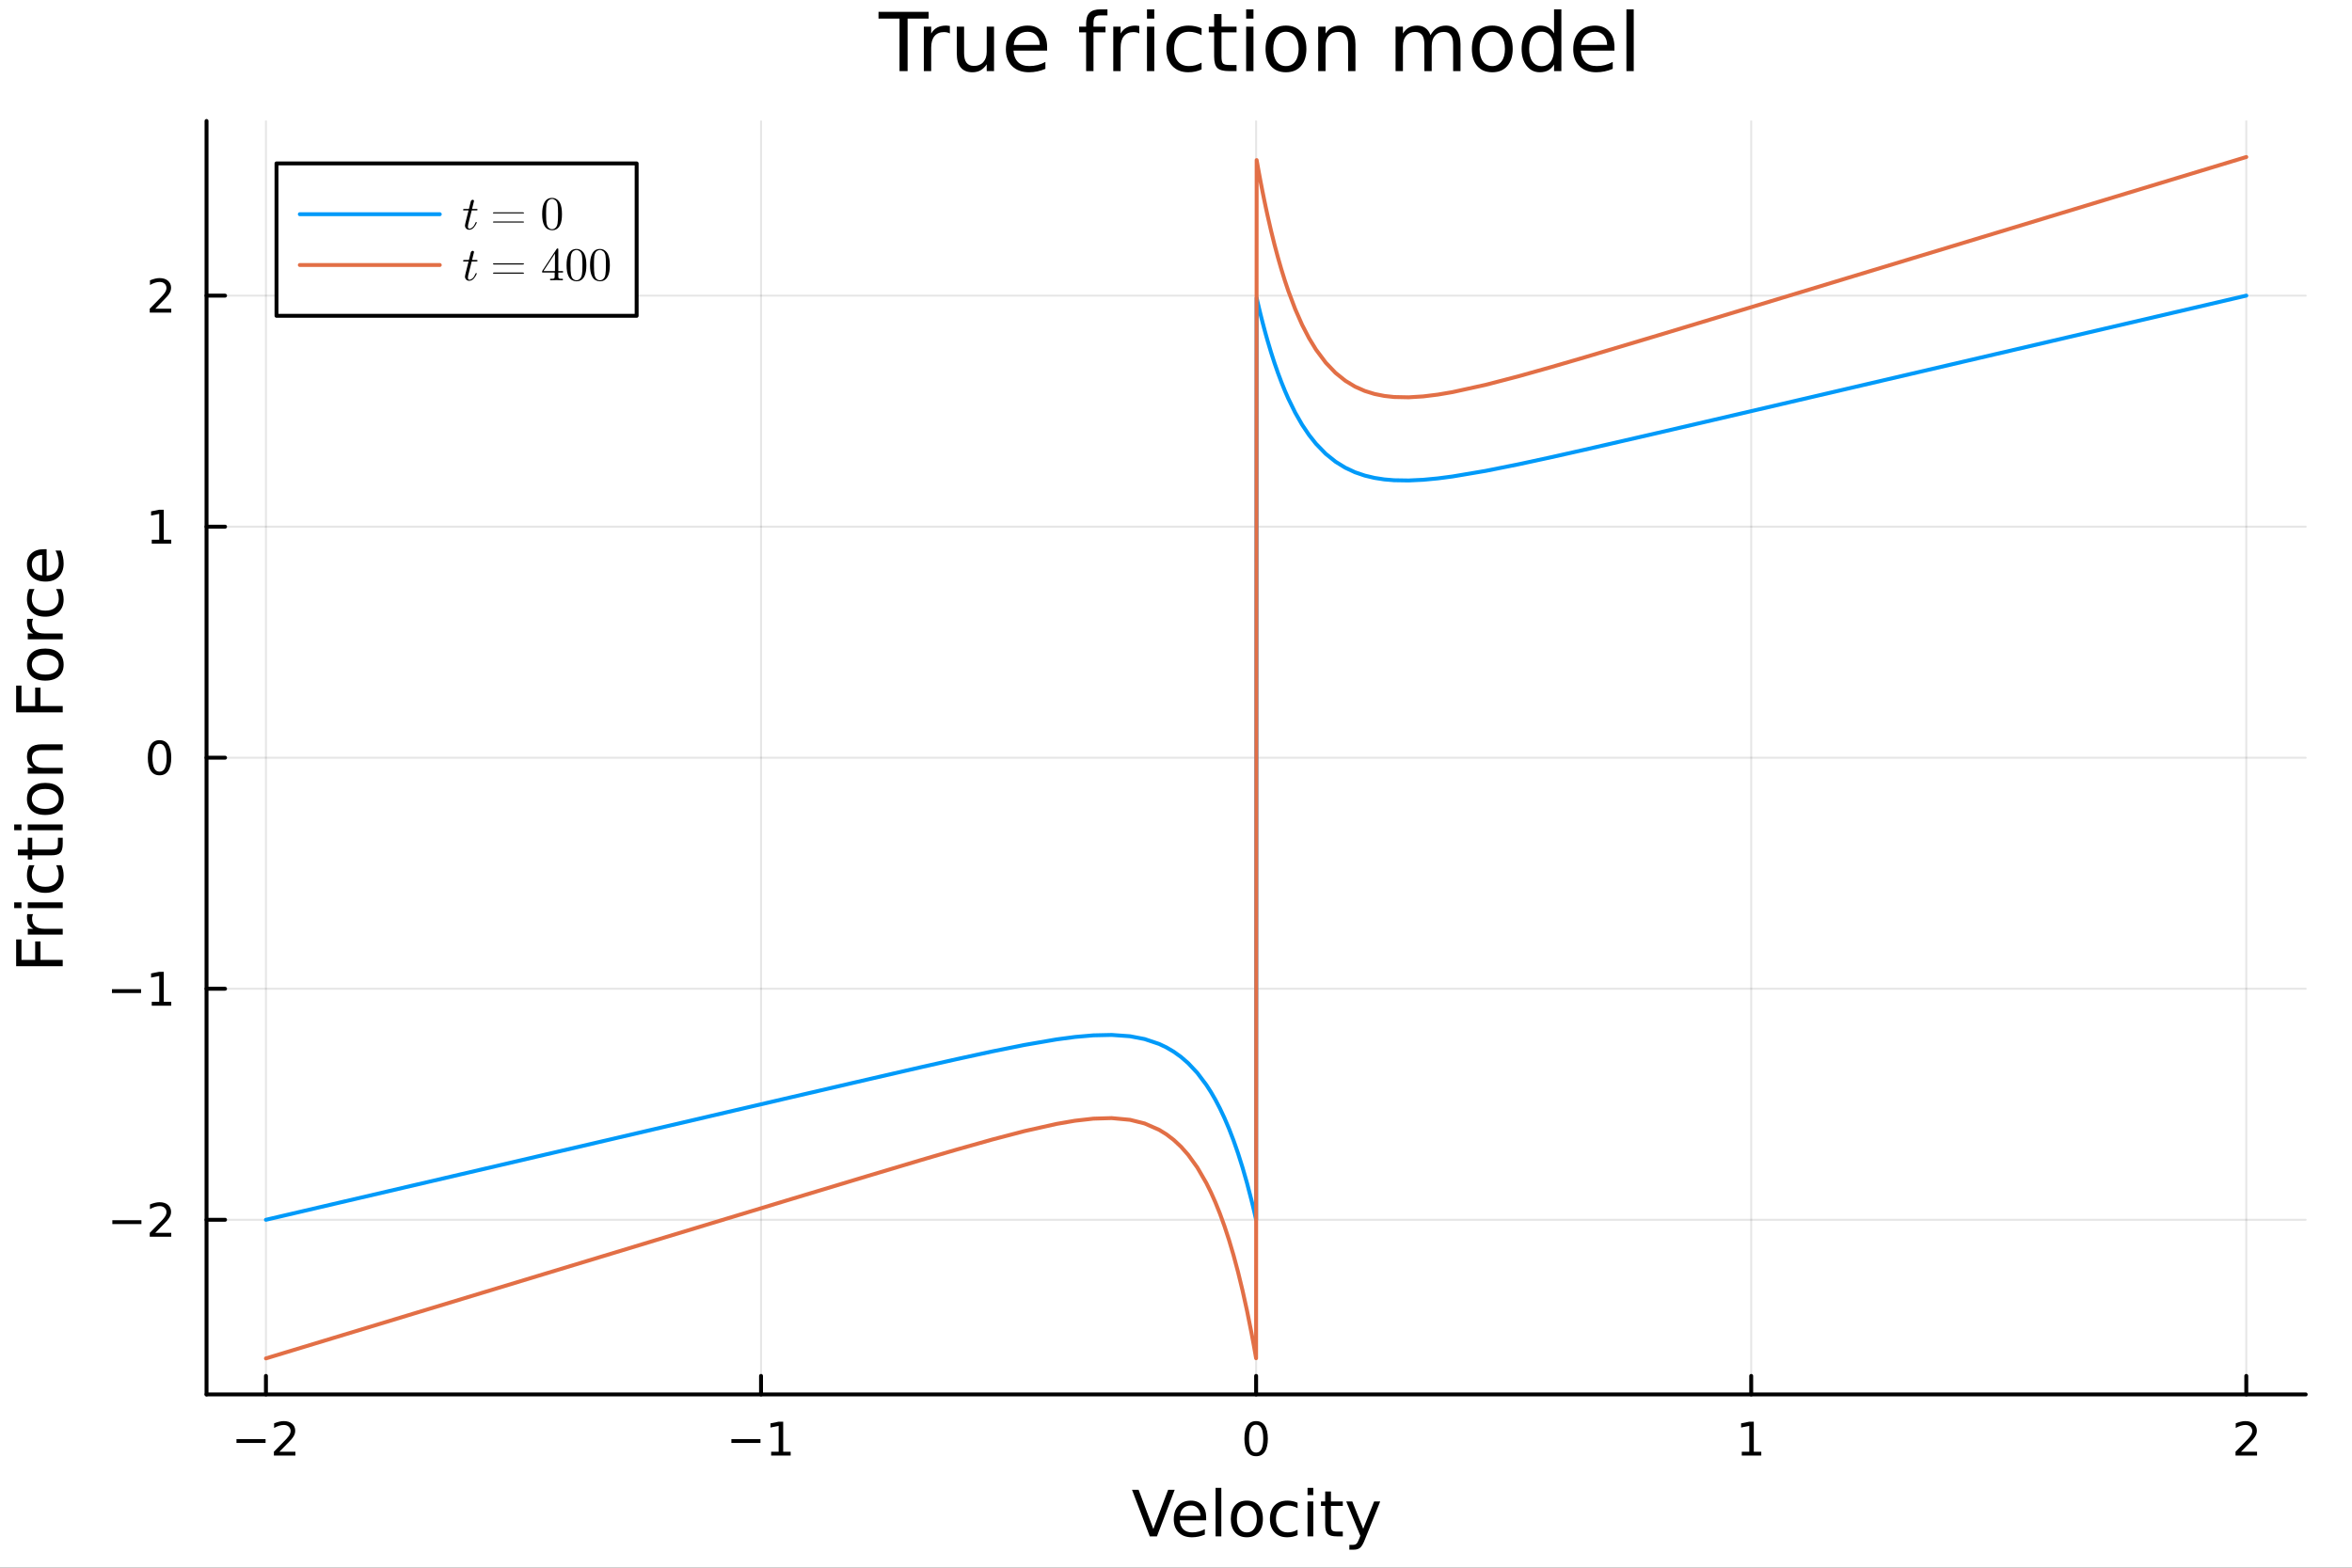 <?xml version="1.0" encoding="utf-8"?>
<svg xmlns="http://www.w3.org/2000/svg" xmlns:xlink="http://www.w3.org/1999/xlink" width="600" height="400" viewBox="0 0 2400 1600">
<rect x="0" y="0" width="2400" height="1600" fill="#333333" stroke="none"/>
<defs>
  <clipPath id="clip890">
    <rect x="0" y="0" width="2400" height="1600"/>
  </clipPath>
</defs>
<path clip-path="url(#clip890)" d="M0 1600 L2400 1600 L2400 0 L0 0  Z" fill="#ffffff" fill-rule="evenodd" fill-opacity="1"/>
<defs>
  <clipPath id="clip891">
    <rect x="480" y="0" width="1681" height="1600"/>
  </clipPath>
</defs>
<path clip-path="url(#clip890)" d="M210.746 1423.18 L2352.76 1423.18 L2352.76 123.472 L210.746 123.472  Z" fill="#ffffff" fill-rule="evenodd" fill-opacity="1"/>
<defs>
  <clipPath id="clip892">
    <rect x="210" y="123" width="2143" height="1301"/>
  </clipPath>
</defs>
<polyline clip-path="url(#clip892)" style="stroke:#000000; stroke-linecap:round; stroke-linejoin:round; stroke-width:2; stroke-opacity:0.1; fill:none" points="271.369,1423.18 271.369,123.472 "/>
<polyline clip-path="url(#clip892)" style="stroke:#000000; stroke-linecap:round; stroke-linejoin:round; stroke-width:2; stroke-opacity:0.1; fill:none" points="776.56,1423.18 776.56,123.472 "/>
<polyline clip-path="url(#clip892)" style="stroke:#000000; stroke-linecap:round; stroke-linejoin:round; stroke-width:2; stroke-opacity:0.1; fill:none" points="1281.75,1423.18 1281.75,123.472 "/>
<polyline clip-path="url(#clip892)" style="stroke:#000000; stroke-linecap:round; stroke-linejoin:round; stroke-width:2; stroke-opacity:0.1; fill:none" points="1786.94,1423.18 1786.94,123.472 "/>
<polyline clip-path="url(#clip892)" style="stroke:#000000; stroke-linecap:round; stroke-linejoin:round; stroke-width:2; stroke-opacity:0.1; fill:none" points="2292.13,1423.18 2292.13,123.472 "/>
<polyline clip-path="url(#clip892)" style="stroke:#000000; stroke-linecap:round; stroke-linejoin:round; stroke-width:2; stroke-opacity:0.1; fill:none" points="210.746,1244.92 2352.76,1244.92 "/>
<polyline clip-path="url(#clip892)" style="stroke:#000000; stroke-linecap:round; stroke-linejoin:round; stroke-width:2; stroke-opacity:0.1; fill:none" points="210.746,1009.12 2352.76,1009.12 "/>
<polyline clip-path="url(#clip892)" style="stroke:#000000; stroke-linecap:round; stroke-linejoin:round; stroke-width:2; stroke-opacity:0.1; fill:none" points="210.746,773.326 2352.76,773.326 "/>
<polyline clip-path="url(#clip892)" style="stroke:#000000; stroke-linecap:round; stroke-linejoin:round; stroke-width:2; stroke-opacity:0.1; fill:none" points="210.746,537.53 2352.76,537.53 "/>
<polyline clip-path="url(#clip892)" style="stroke:#000000; stroke-linecap:round; stroke-linejoin:round; stroke-width:2; stroke-opacity:0.1; fill:none" points="210.746,301.734 2352.76,301.734 "/>
<polyline clip-path="url(#clip890)" style="stroke:#000000; stroke-linecap:round; stroke-linejoin:round; stroke-width:4; stroke-opacity:1; fill:none" points="210.746,1423.18 2352.76,1423.18 "/>
<polyline clip-path="url(#clip890)" style="stroke:#000000; stroke-linecap:round; stroke-linejoin:round; stroke-width:4; stroke-opacity:1; fill:none" points="271.369,1423.18 271.369,1404.28 "/>
<polyline clip-path="url(#clip890)" style="stroke:#000000; stroke-linecap:round; stroke-linejoin:round; stroke-width:4; stroke-opacity:1; fill:none" points="776.56,1423.18 776.56,1404.28 "/>
<polyline clip-path="url(#clip890)" style="stroke:#000000; stroke-linecap:round; stroke-linejoin:round; stroke-width:4; stroke-opacity:1; fill:none" points="1281.75,1423.18 1281.75,1404.28 "/>
<polyline clip-path="url(#clip890)" style="stroke:#000000; stroke-linecap:round; stroke-linejoin:round; stroke-width:4; stroke-opacity:1; fill:none" points="1786.94,1423.18 1786.94,1404.28 "/>
<polyline clip-path="url(#clip890)" style="stroke:#000000; stroke-linecap:round; stroke-linejoin:round; stroke-width:4; stroke-opacity:1; fill:none" points="2292.13,1423.18 2292.13,1404.28 "/>
<path clip-path="url(#clip890)" d="M241.311 1468.75 L270.987 1468.75 L270.987 1472.69 L241.311 1472.69 L241.311 1468.75 Z" fill="#000000" fill-rule="nonzero" fill-opacity="1" /><path clip-path="url(#clip890)" d="M285.107 1481.64 L301.427 1481.64 L301.427 1485.58 L279.482 1485.58 L279.482 1481.64 Q282.144 1478.89 286.728 1474.26 Q291.334 1469.61 292.515 1468.27 Q294.76 1465.74 295.64 1464.01 Q296.542 1462.25 296.542 1460.56 Q296.542 1457.8 294.598 1456.07 Q292.677 1454.33 289.575 1454.33 Q287.376 1454.33 284.922 1455.09 Q282.491 1455.86 279.714 1457.41 L279.714 1452.69 Q282.538 1451.55 284.991 1450.97 Q287.445 1450.39 289.482 1450.39 Q294.853 1450.39 298.047 1453.08 Q301.241 1455.77 301.241 1460.26 Q301.241 1462.39 300.431 1464.31 Q299.644 1466.2 297.538 1468.8 Q296.959 1469.47 293.857 1472.69 Q290.755 1475.88 285.107 1481.64 Z" fill="#000000" fill-rule="nonzero" fill-opacity="1" /><path clip-path="url(#clip890)" d="M746.317 1468.75 L775.993 1468.75 L775.993 1472.69 L746.317 1472.69 L746.317 1468.75 Z" fill="#000000" fill-rule="nonzero" fill-opacity="1" /><path clip-path="url(#clip890)" d="M786.895 1481.64 L794.534 1481.64 L794.534 1455.28 L786.224 1456.95 L786.224 1452.69 L794.488 1451.02 L799.164 1451.02 L799.164 1481.64 L806.803 1481.64 L806.803 1485.58 L786.895 1485.58 L786.895 1481.64 Z" fill="#000000" fill-rule="nonzero" fill-opacity="1" /><path clip-path="url(#clip890)" d="M1281.75 1454.1 Q1278.14 1454.1 1276.31 1457.66 Q1274.51 1461.2 1274.51 1468.33 Q1274.51 1475.44 1276.31 1479.01 Q1278.14 1482.55 1281.75 1482.55 Q1285.39 1482.55 1287.19 1479.01 Q1289.02 1475.44 1289.02 1468.33 Q1289.02 1461.2 1287.19 1457.66 Q1285.39 1454.1 1281.75 1454.1 M1281.75 1450.39 Q1287.56 1450.39 1290.62 1455 Q1293.7 1459.58 1293.7 1468.33 Q1293.7 1477.06 1290.62 1481.67 Q1287.56 1486.25 1281.75 1486.25 Q1275.94 1486.25 1272.86 1481.67 Q1269.81 1477.06 1269.81 1468.33 Q1269.81 1459.58 1272.86 1455 Q1275.94 1450.39 1281.75 1450.39 Z" fill="#000000" fill-rule="nonzero" fill-opacity="1" /><path clip-path="url(#clip890)" d="M1777.32 1481.64 L1784.96 1481.64 L1784.96 1455.28 L1776.65 1456.95 L1776.65 1452.69 L1784.92 1451.02 L1789.59 1451.02 L1789.59 1481.64 L1797.23 1481.64 L1797.23 1485.58 L1777.32 1485.58 L1777.32 1481.64 Z" fill="#000000" fill-rule="nonzero" fill-opacity="1" /><path clip-path="url(#clip890)" d="M2286.79 1481.64 L2303.11 1481.64 L2303.11 1485.58 L2281.16 1485.58 L2281.16 1481.64 Q2283.82 1478.89 2288.41 1474.26 Q2293.01 1469.61 2294.19 1468.27 Q2296.44 1465.74 2297.32 1464.01 Q2298.22 1462.25 2298.22 1460.56 Q2298.22 1457.8 2296.28 1456.07 Q2294.36 1454.33 2291.25 1454.33 Q2289.05 1454.33 2286.6 1455.09 Q2284.17 1455.86 2281.39 1457.41 L2281.39 1452.69 Q2284.22 1451.55 2286.67 1450.97 Q2289.12 1450.39 2291.16 1450.39 Q2296.53 1450.39 2299.73 1453.08 Q2302.92 1455.77 2302.92 1460.26 Q2302.92 1462.39 2302.11 1464.31 Q2301.32 1466.2 2299.22 1468.8 Q2298.64 1469.47 2295.54 1472.69 Q2292.43 1475.88 2286.79 1481.64 Z" fill="#000000" fill-rule="nonzero" fill-opacity="1" /><path clip-path="url(#clip890)" d="M1173.26 1568.04 L1155.12 1520.52 L1161.84 1520.52 L1176.89 1560.53 L1191.98 1520.52 L1198.66 1520.52 L1180.55 1568.04 L1173.26 1568.04 Z" fill="#000000" fill-rule="nonzero" fill-opacity="1" /><path clip-path="url(#clip890)" d="M1230.78 1548.76 L1230.78 1551.62 L1203.85 1551.62 Q1204.23 1557.67 1207.48 1560.85 Q1210.76 1564 1216.58 1564 Q1219.96 1564 1223.11 1563.17 Q1226.29 1562.35 1229.41 1560.69 L1229.41 1566.23 Q1226.26 1567.57 1222.95 1568.27 Q1219.64 1568.97 1216.23 1568.97 Q1207.7 1568.97 1202.7 1564 Q1197.74 1559.04 1197.74 1550.57 Q1197.74 1541.82 1202.45 1536.69 Q1207.19 1531.54 1215.21 1531.54 Q1222.41 1531.54 1226.58 1536.18 Q1230.78 1540.8 1230.78 1548.76 M1224.92 1547.04 Q1224.86 1542.23 1222.22 1539.37 Q1219.61 1536.5 1215.28 1536.5 Q1210.38 1536.5 1207.42 1539.27 Q1204.49 1542.04 1204.04 1547.07 L1224.92 1547.04 Z" fill="#000000" fill-rule="nonzero" fill-opacity="1" /><path clip-path="url(#clip890)" d="M1240.39 1518.52 L1246.25 1518.52 L1246.25 1568.04 L1240.39 1568.04 L1240.39 1518.52 Z" fill="#000000" fill-rule="nonzero" fill-opacity="1" /><path clip-path="url(#clip890)" d="M1272.31 1536.5 Q1267.6 1536.5 1264.87 1540.19 Q1262.13 1543.85 1262.13 1550.25 Q1262.13 1556.65 1264.83 1560.34 Q1267.57 1564 1272.31 1564 Q1276.99 1564 1279.73 1560.31 Q1282.47 1556.62 1282.47 1550.25 Q1282.47 1543.92 1279.73 1540.23 Q1276.99 1536.5 1272.31 1536.5 M1272.31 1531.54 Q1279.95 1531.54 1284.31 1536.5 Q1288.67 1541.47 1288.67 1550.25 Q1288.67 1559 1284.31 1564 Q1279.95 1568.97 1272.31 1568.97 Q1264.64 1568.97 1260.28 1564 Q1255.95 1559 1255.95 1550.25 Q1255.95 1541.47 1260.28 1536.5 Q1264.64 1531.54 1272.31 1531.54 Z" fill="#000000" fill-rule="nonzero" fill-opacity="1" /><path clip-path="url(#clip890)" d="M1324.04 1533.76 L1324.04 1539.24 Q1321.55 1537.87 1319.04 1537.2 Q1316.56 1536.5 1314.01 1536.5 Q1308.31 1536.5 1305.16 1540.13 Q1302.01 1543.73 1302.01 1550.25 Q1302.01 1556.78 1305.16 1560.4 Q1308.31 1564 1314.01 1564 Q1316.56 1564 1319.04 1563.33 Q1321.55 1562.63 1324.04 1561.26 L1324.04 1566.68 Q1321.58 1567.82 1318.94 1568.39 Q1316.33 1568.97 1313.37 1568.97 Q1305.32 1568.97 1300.58 1563.91 Q1295.84 1558.85 1295.84 1550.25 Q1295.84 1541.53 1300.61 1536.53 Q1305.42 1531.54 1313.75 1531.54 Q1316.46 1531.54 1319.04 1532.11 Q1321.62 1532.65 1324.04 1533.76 Z" fill="#000000" fill-rule="nonzero" fill-opacity="1" /><path clip-path="url(#clip890)" d="M1334.22 1532.4 L1340.08 1532.4 L1340.08 1568.04 L1334.22 1568.04 L1334.22 1532.4 M1334.22 1518.52 L1340.08 1518.52 L1340.08 1525.93 L1334.22 1525.93 L1334.22 1518.52 Z" fill="#000000" fill-rule="nonzero" fill-opacity="1" /><path clip-path="url(#clip890)" d="M1358.12 1522.27 L1358.12 1532.4 L1370.19 1532.4 L1370.19 1536.95 L1358.12 1536.95 L1358.12 1556.3 Q1358.12 1560.66 1359.3 1561.9 Q1360.51 1563.14 1364.17 1563.14 L1370.19 1563.14 L1370.19 1568.04 L1364.17 1568.04 Q1357.39 1568.04 1354.81 1565.53 Q1352.24 1562.98 1352.24 1556.3 L1352.24 1536.95 L1347.94 1536.95 L1347.94 1532.4 L1352.24 1532.4 L1352.24 1522.27 L1358.12 1522.27 Z" fill="#000000" fill-rule="nonzero" fill-opacity="1" /><path clip-path="url(#clip890)" d="M1392.72 1571.35 Q1390.24 1577.72 1387.88 1579.66 Q1385.53 1581.6 1381.58 1581.6 L1376.9 1581.6 L1376.9 1576.7 L1380.34 1576.7 Q1382.76 1576.7 1384.1 1575.56 Q1385.43 1574.41 1387.06 1570.14 L1388.11 1567.47 L1373.69 1532.4 L1379.89 1532.4 L1391.03 1560.28 L1402.17 1532.4 L1408.38 1532.4 L1392.72 1571.35 Z" fill="#000000" fill-rule="nonzero" fill-opacity="1" /><polyline clip-path="url(#clip890)" style="stroke:#000000; stroke-linecap:round; stroke-linejoin:round; stroke-width:4; stroke-opacity:1; fill:none" points="210.746,1423.18 210.746,123.472 "/>
<polyline clip-path="url(#clip890)" style="stroke:#000000; stroke-linecap:round; stroke-linejoin:round; stroke-width:4; stroke-opacity:1; fill:none" points="210.746,1244.92 229.644,1244.92 "/>
<polyline clip-path="url(#clip890)" style="stroke:#000000; stroke-linecap:round; stroke-linejoin:round; stroke-width:4; stroke-opacity:1; fill:none" points="210.746,1009.12 229.644,1009.12 "/>
<polyline clip-path="url(#clip890)" style="stroke:#000000; stroke-linecap:round; stroke-linejoin:round; stroke-width:4; stroke-opacity:1; fill:none" points="210.746,773.326 229.644,773.326 "/>
<polyline clip-path="url(#clip890)" style="stroke:#000000; stroke-linecap:round; stroke-linejoin:round; stroke-width:4; stroke-opacity:1; fill:none" points="210.746,537.53 229.644,537.53 "/>
<polyline clip-path="url(#clip890)" style="stroke:#000000; stroke-linecap:round; stroke-linejoin:round; stroke-width:4; stroke-opacity:1; fill:none" points="210.746,301.734 229.644,301.734 "/>
<path clip-path="url(#clip890)" d="M114.631 1245.37 L144.306 1245.37 L144.306 1249.3 L114.631 1249.3 L114.631 1245.37 Z" fill="#000000" fill-rule="nonzero" fill-opacity="1" /><path clip-path="url(#clip890)" d="M158.427 1258.26 L174.746 1258.26 L174.746 1262.2 L152.802 1262.2 L152.802 1258.26 Q155.464 1255.51 160.047 1250.88 Q164.653 1246.23 165.834 1244.88 Q168.079 1242.36 168.959 1240.62 Q169.862 1238.86 169.862 1237.18 Q169.862 1234.42 167.917 1232.68 Q165.996 1230.95 162.894 1230.95 Q160.695 1230.95 158.241 1231.71 Q155.811 1232.48 153.033 1234.03 L153.033 1229.3 Q155.857 1228.17 158.311 1227.59 Q160.765 1227.01 162.802 1227.01 Q168.172 1227.01 171.366 1229.7 Q174.561 1232.38 174.561 1236.87 Q174.561 1239 173.751 1240.93 Q172.964 1242.82 170.857 1245.42 Q170.278 1246.09 167.177 1249.3 Q164.075 1252.5 158.427 1258.26 Z" fill="#000000" fill-rule="nonzero" fill-opacity="1" /><path clip-path="url(#clip890)" d="M114.26 1009.57 L143.936 1009.57 L143.936 1013.51 L114.26 1013.51 L114.26 1009.57 Z" fill="#000000" fill-rule="nonzero" fill-opacity="1" /><path clip-path="url(#clip890)" d="M154.839 1022.47 L162.477 1022.47 L162.477 996.101 L154.167 997.768 L154.167 993.509 L162.431 991.842 L167.107 991.842 L167.107 1022.47 L174.746 1022.47 L174.746 1026.4 L154.839 1026.4 L154.839 1022.47 Z" fill="#000000" fill-rule="nonzero" fill-opacity="1" /><path clip-path="url(#clip890)" d="M162.802 759.125 Q159.19 759.125 157.362 762.689 Q155.556 766.231 155.556 773.361 Q155.556 780.467 157.362 784.032 Q159.19 787.574 162.802 787.574 Q166.436 787.574 168.241 784.032 Q170.07 780.467 170.07 773.361 Q170.07 766.231 168.241 762.689 Q166.436 759.125 162.802 759.125 M162.802 755.421 Q168.612 755.421 171.667 760.027 Q174.746 764.611 174.746 773.361 Q174.746 782.088 171.667 786.694 Q168.612 791.277 162.802 791.277 Q156.991 791.277 153.913 786.694 Q150.857 782.088 150.857 773.361 Q150.857 764.611 153.913 760.027 Q156.991 755.421 162.802 755.421 Z" fill="#000000" fill-rule="nonzero" fill-opacity="1" /><path clip-path="url(#clip890)" d="M154.839 550.875 L162.477 550.875 L162.477 524.509 L154.167 526.176 L154.167 521.917 L162.431 520.25 L167.107 520.25 L167.107 550.875 L174.746 550.875 L174.746 554.81 L154.839 554.81 L154.839 550.875 Z" fill="#000000" fill-rule="nonzero" fill-opacity="1" /><path clip-path="url(#clip890)" d="M158.427 315.079 L174.746 315.079 L174.746 319.014 L152.802 319.014 L152.802 315.079 Q155.464 312.324 160.047 307.695 Q164.653 303.042 165.834 301.699 Q168.079 299.176 168.959 297.44 Q169.862 295.681 169.862 293.991 Q169.862 291.236 167.917 289.5 Q165.996 287.764 162.894 287.764 Q160.695 287.764 158.241 288.528 Q155.811 289.292 153.033 290.843 L153.033 286.121 Q155.857 284.986 158.311 284.408 Q160.765 283.829 162.802 283.829 Q168.172 283.829 171.366 286.514 Q174.561 289.199 174.561 293.69 Q174.561 295.82 173.751 297.741 Q172.964 299.639 170.857 302.232 Q170.278 302.903 167.177 306.12 Q164.075 309.315 158.427 315.079 Z" fill="#000000" fill-rule="nonzero" fill-opacity="1" /><path clip-path="url(#clip890)" d="M16.484 986.116 L16.484 958.807 L21.895 958.807 L21.895 979.686 L35.9 979.686 L35.9 960.844 L41.31 960.844 L41.31 979.686 L64.004 979.686 L64.004 986.116 L16.484 986.116 Z" fill="#000000" fill-rule="nonzero" fill-opacity="1" /><path clip-path="url(#clip890)" d="M33.831 932.962 Q33.258 933.949 33.003 935.126 Q32.717 936.272 32.717 937.673 Q32.717 942.638 35.963 945.311 Q39.178 947.953 45.225 947.953 L64.004 947.953 L64.004 953.842 L28.356 953.842 L28.356 947.953 L33.894 947.953 Q30.648 946.107 29.088 943.147 Q27.497 940.187 27.497 935.954 Q27.497 935.349 27.592 934.617 Q27.656 933.885 27.815 932.994 L33.831 932.962 Z" fill="#000000" fill-rule="nonzero" fill-opacity="1" /><path clip-path="url(#clip890)" d="M28.356 926.819 L28.356 920.963 L64.004 920.963 L64.004 926.819 L28.356 926.819 M14.479 926.819 L14.479 920.963 L21.895 920.963 L21.895 926.819 L14.479 926.819 Z" fill="#000000" fill-rule="nonzero" fill-opacity="1" /><path clip-path="url(#clip890)" d="M29.725 883.055 L35.199 883.055 Q33.831 885.537 33.162 888.052 Q32.462 890.535 32.462 893.081 Q32.462 898.778 36.09 901.929 Q39.687 905.08 46.212 905.08 Q52.737 905.08 56.365 901.929 Q59.962 898.778 59.962 893.081 Q59.962 890.535 59.294 888.052 Q58.593 885.537 57.225 883.055 L62.636 883.055 Q63.781 885.506 64.354 888.147 Q64.927 890.757 64.927 893.717 Q64.927 901.77 59.866 906.512 Q54.806 911.255 46.212 911.255 Q37.491 911.255 32.494 906.481 Q27.497 901.675 27.497 893.335 Q27.497 890.63 28.07 888.052 Q28.611 885.474 29.725 883.055 Z" fill="#000000" fill-rule="nonzero" fill-opacity="1" /><path clip-path="url(#clip890)" d="M18.235 867.077 L28.356 867.077 L28.356 855.014 L32.908 855.014 L32.908 867.077 L52.259 867.077 Q56.62 867.077 57.861 865.899 Q59.103 864.69 59.103 861.03 L59.103 855.014 L64.004 855.014 L64.004 861.03 Q64.004 867.809 61.49 870.387 Q58.943 872.965 52.259 872.965 L32.908 872.965 L32.908 877.262 L28.356 877.262 L28.356 872.965 L18.235 872.965 L18.235 867.077 Z" fill="#000000" fill-rule="nonzero" fill-opacity="1" /><path clip-path="url(#clip890)" d="M28.356 847.311 L28.356 841.455 L64.004 841.455 L64.004 847.311 L28.356 847.311 M14.479 847.311 L14.479 841.455 L21.895 841.455 L21.895 847.311 L14.479 847.311 Z" fill="#000000" fill-rule="nonzero" fill-opacity="1" /><path clip-path="url(#clip890)" d="M32.462 815.387 Q32.462 820.098 36.154 822.835 Q39.815 825.573 46.212 825.573 Q52.609 825.573 56.302 822.867 Q59.962 820.13 59.962 815.387 Q59.962 810.709 56.27 807.971 Q52.578 805.234 46.212 805.234 Q39.878 805.234 36.186 807.971 Q32.462 810.709 32.462 815.387 M27.497 815.387 Q27.497 807.749 32.462 803.388 Q37.427 799.028 46.212 799.028 Q54.965 799.028 59.962 803.388 Q64.927 807.749 64.927 815.387 Q64.927 823.058 59.962 827.419 Q54.965 831.747 46.212 831.747 Q37.427 831.747 32.462 827.419 Q27.497 823.058 27.497 815.387 Z" fill="#000000" fill-rule="nonzero" fill-opacity="1" /><path clip-path="url(#clip890)" d="M42.488 759.687 L64.004 759.687 L64.004 765.544 L42.679 765.544 Q37.618 765.544 35.104 767.517 Q32.589 769.491 32.589 773.437 Q32.589 778.18 35.613 780.917 Q38.637 783.654 43.857 783.654 L64.004 783.654 L64.004 789.543 L28.356 789.543 L28.356 783.654 L33.894 783.654 Q30.68 781.554 29.088 778.721 Q27.497 775.856 27.497 772.132 Q27.497 765.99 31.316 762.838 Q35.104 759.687 42.488 759.687 Z" fill="#000000" fill-rule="nonzero" fill-opacity="1" /><path clip-path="url(#clip890)" d="M16.484 727.031 L16.484 699.723 L21.895 699.723 L21.895 720.602 L35.9 720.602 L35.9 701.76 L41.31 701.76 L41.31 720.602 L64.004 720.602 L64.004 727.031 L16.484 727.031 Z" fill="#000000" fill-rule="nonzero" fill-opacity="1" /><path clip-path="url(#clip890)" d="M32.462 678.302 Q32.462 683.013 36.154 685.75 Q39.815 688.487 46.212 688.487 Q52.609 688.487 56.302 685.782 Q59.962 683.044 59.962 678.302 Q59.962 673.623 56.27 670.886 Q52.578 668.149 46.212 668.149 Q39.878 668.149 36.186 670.886 Q32.462 673.623 32.462 678.302 M27.497 678.302 Q27.497 670.663 32.462 666.303 Q37.427 661.942 46.212 661.942 Q54.965 661.942 59.962 666.303 Q64.927 670.663 64.927 678.302 Q64.927 685.973 59.962 690.333 Q54.965 694.662 46.212 694.662 Q37.427 694.662 32.462 690.333 Q27.497 685.973 27.497 678.302 Z" fill="#000000" fill-rule="nonzero" fill-opacity="1" /><path clip-path="url(#clip890)" d="M33.831 631.578 Q33.258 632.564 33.003 633.742 Q32.717 634.888 32.717 636.288 Q32.717 641.253 35.963 643.927 Q39.178 646.569 45.225 646.569 L64.004 646.569 L64.004 652.457 L28.356 652.457 L28.356 646.569 L33.894 646.569 Q30.648 644.723 29.088 641.763 Q27.497 638.803 27.497 634.569 Q27.497 633.965 27.592 633.233 Q27.656 632.501 27.815 631.609 L33.831 631.578 Z" fill="#000000" fill-rule="nonzero" fill-opacity="1" /><path clip-path="url(#clip890)" d="M29.725 601.213 L35.199 601.213 Q33.831 603.696 33.162 606.21 Q32.462 608.693 32.462 611.239 Q32.462 616.936 36.09 620.088 Q39.687 623.239 46.212 623.239 Q52.737 623.239 56.365 620.088 Q59.962 616.936 59.962 611.239 Q59.962 608.693 59.294 606.21 Q58.593 603.696 57.225 601.213 L62.636 601.213 Q63.781 603.664 64.354 606.306 Q64.927 608.916 64.927 611.876 Q64.927 619.928 59.866 624.671 Q54.806 629.413 46.212 629.413 Q37.491 629.413 32.494 624.639 Q27.497 619.833 27.497 611.494 Q27.497 608.788 28.07 606.21 Q28.611 603.632 29.725 601.213 Z" fill="#000000" fill-rule="nonzero" fill-opacity="1" /><path clip-path="url(#clip890)" d="M44.716 560.536 L47.581 560.536 L47.581 587.463 Q53.628 587.081 56.811 583.835 Q59.962 580.556 59.962 574.732 Q59.962 571.358 59.134 568.207 Q58.307 565.024 56.652 561.905 L62.19 561.905 Q63.527 565.056 64.227 568.366 Q64.927 571.676 64.927 575.082 Q64.927 583.612 59.962 588.609 Q54.997 593.574 46.53 593.574 Q37.777 593.574 32.653 588.864 Q27.497 584.121 27.497 576.1 Q27.497 568.907 32.144 564.738 Q36.759 560.536 44.716 560.536 M42.997 566.393 Q38.191 566.456 35.327 569.098 Q32.462 571.708 32.462 576.037 Q32.462 580.938 35.231 583.898 Q38 586.827 43.029 587.272 L42.997 566.393 Z" fill="#000000" fill-rule="nonzero" fill-opacity="1" /><path clip-path="url(#clip890)" d="M896.429 12.096 L947.592 12.096 L947.592 18.983 L926.122 18.983 L926.122 72.576 L917.899 72.576 L917.899 18.983 L896.429 18.983 L896.429 12.096 Z" fill="#000000" fill-rule="nonzero" fill-opacity="1" /><path clip-path="url(#clip890)" d="M969.264 34.173 Q968.008 33.444 966.51 33.12 Q965.051 32.756 963.269 32.756 Q956.949 32.756 953.547 36.888 Q950.184 40.979 950.184 48.676 L950.184 72.576 L942.69 72.576 L942.69 27.206 L950.184 27.206 L950.184 34.254 Q952.534 30.122 956.301 28.138 Q960.069 26.112 965.456 26.112 Q966.226 26.112 967.158 26.234 Q968.089 26.315 969.224 26.517 L969.264 34.173 Z" fill="#000000" fill-rule="nonzero" fill-opacity="1" /><path clip-path="url(#clip890)" d="M976.313 54.671 L976.313 27.206 L983.766 27.206 L983.766 54.387 Q983.766 60.828 986.278 64.069 Q988.79 67.269 993.813 67.269 Q999.849 67.269 1003.33 63.421 Q1006.86 59.573 1006.86 52.929 L1006.86 27.206 L1014.31 27.206 L1014.31 72.576 L1006.86 72.576 L1006.86 65.608 Q1004.14 69.74 1000.54 71.766 Q996.972 73.751 992.233 73.751 Q984.415 73.751 980.364 68.89 Q976.313 64.029 976.313 54.671 M995.068 26.112 L995.068 26.112 Z" fill="#000000" fill-rule="nonzero" fill-opacity="1" /><path clip-path="url(#clip890)" d="M1068.47 48.028 L1068.47 51.673 L1034.2 51.673 Q1034.69 59.37 1038.82 63.421 Q1042.99 67.431 1050.4 67.431 Q1054.7 67.431 1058.71 66.378 Q1062.76 65.325 1066.73 63.218 L1066.73 70.267 Q1062.72 71.968 1058.51 72.86 Q1054.29 73.751 1049.96 73.751 Q1039.1 73.751 1032.74 67.431 Q1026.42 61.112 1026.42 50.337 Q1026.42 39.197 1032.42 32.675 Q1038.45 26.112 1048.66 26.112 Q1057.82 26.112 1063.12 32.026 Q1068.47 37.9 1068.47 48.028 M1061.02 45.84 Q1060.94 39.723 1057.57 36.077 Q1054.25 32.431 1048.74 32.431 Q1042.5 32.431 1038.74 35.956 Q1035.01 39.48 1034.44 45.88 L1061.02 45.84 Z" fill="#000000" fill-rule="nonzero" fill-opacity="1" /><path clip-path="url(#clip890)" d="M1130.04 9.544 L1130.04 15.742 L1122.91 15.742 Q1118.9 15.742 1117.32 17.362 Q1115.79 18.983 1115.79 23.195 L1115.79 27.206 L1128.06 27.206 L1128.06 32.999 L1115.79 32.999 L1115.79 72.576 L1108.29 72.576 L1108.29 32.999 L1101.16 32.999 L1101.16 27.206 L1108.29 27.206 L1108.29 24.046 Q1108.29 16.471 1111.82 13.028 Q1115.34 9.544 1123 9.544 L1130.04 9.544 Z" fill="#000000" fill-rule="nonzero" fill-opacity="1" /><path clip-path="url(#clip890)" d="M1162.57 34.173 Q1161.32 33.444 1159.82 33.12 Q1158.36 32.756 1156.58 32.756 Q1150.26 32.756 1146.86 36.888 Q1143.49 40.979 1143.49 48.676 L1143.49 72.576 L1136 72.576 L1136 27.206 L1143.49 27.206 L1143.49 34.254 Q1145.84 30.122 1149.61 28.138 Q1153.38 26.112 1158.77 26.112 Q1159.54 26.112 1160.47 26.234 Q1161.4 26.315 1162.53 26.517 L1162.57 34.173 Z" fill="#000000" fill-rule="nonzero" fill-opacity="1" /><path clip-path="url(#clip890)" d="M1170.39 27.206 L1177.85 27.206 L1177.85 72.576 L1170.39 72.576 L1170.39 27.206 M1170.39 9.544 L1177.85 9.544 L1177.85 18.983 L1170.39 18.983 L1170.39 9.544 Z" fill="#000000" fill-rule="nonzero" fill-opacity="1" /><path clip-path="url(#clip890)" d="M1226.09 28.948 L1226.09 35.915 Q1222.93 34.173 1219.73 33.323 Q1216.57 32.431 1213.33 32.431 Q1206.08 32.431 1202.07 37.05 Q1198.06 41.627 1198.06 49.931 Q1198.06 58.236 1202.07 62.854 Q1206.08 67.431 1213.33 67.431 Q1216.57 67.431 1219.73 66.581 Q1222.93 65.689 1226.09 63.948 L1226.09 70.834 Q1222.97 72.292 1219.61 73.022 Q1216.29 73.751 1212.52 73.751 Q1202.27 73.751 1196.24 67.31 Q1190.2 60.869 1190.2 49.931 Q1190.2 38.832 1196.28 32.472 Q1202.39 26.112 1213.01 26.112 Q1216.45 26.112 1219.73 26.841 Q1223.01 27.53 1226.09 28.948 Z" fill="#000000" fill-rule="nonzero" fill-opacity="1" /><path clip-path="url(#clip890)" d="M1246.43 14.324 L1246.43 27.206 L1261.78 27.206 L1261.78 32.999 L1246.43 32.999 L1246.43 57.628 Q1246.43 63.178 1247.93 64.758 Q1249.47 66.338 1254.12 66.338 L1261.78 66.338 L1261.78 72.576 L1254.12 72.576 Q1245.5 72.576 1242.21 69.376 Q1238.93 66.135 1238.93 57.628 L1238.93 32.999 L1233.46 32.999 L1233.46 27.206 L1238.93 27.206 L1238.93 14.324 L1246.43 14.324 Z" fill="#000000" fill-rule="nonzero" fill-opacity="1" /><path clip-path="url(#clip890)" d="M1271.58 27.206 L1279.04 27.206 L1279.04 72.576 L1271.58 72.576 L1271.58 27.206 M1271.58 9.544 L1279.04 9.544 L1279.04 18.983 L1271.58 18.983 L1271.58 9.544 Z" fill="#000000" fill-rule="nonzero" fill-opacity="1" /><path clip-path="url(#clip890)" d="M1312.21 32.431 Q1306.22 32.431 1302.73 37.131 Q1299.25 41.789 1299.25 49.931 Q1299.25 58.074 1302.69 62.773 Q1306.18 67.431 1312.21 67.431 Q1318.17 67.431 1321.65 62.732 Q1325.14 58.033 1325.14 49.931 Q1325.14 41.87 1321.65 37.171 Q1318.17 32.431 1312.21 32.431 M1312.21 26.112 Q1321.94 26.112 1327.49 32.431 Q1333.04 38.751 1333.04 49.931 Q1333.04 61.071 1327.49 67.431 Q1321.94 73.751 1312.21 73.751 Q1302.45 73.751 1296.9 67.431 Q1291.39 61.071 1291.39 49.931 Q1291.39 38.751 1296.9 32.431 Q1302.45 26.112 1312.21 26.112 Z" fill="#000000" fill-rule="nonzero" fill-opacity="1" /><path clip-path="url(#clip890)" d="M1383.1 45.192 L1383.1 72.576 L1375.65 72.576 L1375.65 45.435 Q1375.65 38.994 1373.14 35.794 Q1370.63 32.594 1365.6 32.594 Q1359.57 32.594 1356.09 36.442 Q1352.6 40.29 1352.6 46.934 L1352.6 72.576 L1345.11 72.576 L1345.11 27.206 L1352.6 27.206 L1352.6 34.254 Q1355.27 30.163 1358.88 28.138 Q1362.53 26.112 1367.27 26.112 Q1375.08 26.112 1379.09 30.973 Q1383.1 35.794 1383.1 45.192 Z" fill="#000000" fill-rule="nonzero" fill-opacity="1" /><path clip-path="url(#clip890)" d="M1459.67 35.915 Q1462.46 30.892 1466.35 28.502 Q1470.24 26.112 1475.51 26.112 Q1482.59 26.112 1486.44 31.095 Q1490.29 36.037 1490.29 45.192 L1490.29 72.576 L1482.8 72.576 L1482.8 45.435 Q1482.8 38.913 1480.49 35.753 Q1478.18 32.594 1473.44 32.594 Q1467.65 32.594 1464.28 36.442 Q1460.92 40.29 1460.92 46.934 L1460.92 72.576 L1453.43 72.576 L1453.43 45.435 Q1453.43 38.873 1451.12 35.753 Q1448.81 32.594 1443.99 32.594 Q1438.28 32.594 1434.92 36.482 Q1431.55 40.331 1431.55 46.934 L1431.55 72.576 L1424.06 72.576 L1424.06 27.206 L1431.55 27.206 L1431.55 34.254 Q1434.11 30.082 1437.67 28.097 Q1441.24 26.112 1446.14 26.112 Q1451.08 26.112 1454.52 28.624 Q1458.01 31.135 1459.67 35.915 Z" fill="#000000" fill-rule="nonzero" fill-opacity="1" /><path clip-path="url(#clip890)" d="M1522.74 32.431 Q1516.74 32.431 1513.26 37.131 Q1509.78 41.789 1509.78 49.931 Q1509.78 58.074 1513.22 62.773 Q1516.7 67.431 1522.74 67.431 Q1528.69 67.431 1532.18 62.732 Q1535.66 58.033 1535.66 49.931 Q1535.66 41.87 1532.18 37.171 Q1528.69 32.431 1522.74 32.431 M1522.74 26.112 Q1532.46 26.112 1538.01 32.431 Q1543.56 38.751 1543.56 49.931 Q1543.56 61.071 1538.01 67.431 Q1532.46 73.751 1522.74 73.751 Q1512.98 73.751 1507.43 67.431 Q1501.92 61.071 1501.92 49.931 Q1501.92 38.751 1507.43 32.431 Q1512.98 26.112 1522.74 26.112 Z" fill="#000000" fill-rule="nonzero" fill-opacity="1" /><path clip-path="url(#clip890)" d="M1585.77 34.092 L1585.77 9.544 L1593.22 9.544 L1593.22 72.576 L1585.77 72.576 L1585.77 65.77 Q1583.42 69.821 1579.82 71.806 Q1576.25 73.751 1571.23 73.751 Q1563.01 73.751 1557.82 67.188 Q1552.68 60.626 1552.68 49.931 Q1552.68 39.237 1557.82 32.675 Q1563.01 26.112 1571.23 26.112 Q1576.25 26.112 1579.82 28.097 Q1583.42 30.041 1585.77 34.092 M1560.37 49.931 Q1560.37 58.155 1563.73 62.854 Q1567.14 67.512 1573.05 67.512 Q1578.97 67.512 1582.37 62.854 Q1585.77 58.155 1585.77 49.931 Q1585.77 41.708 1582.37 37.05 Q1578.97 32.35 1573.05 32.35 Q1567.14 32.35 1563.73 37.05 Q1560.37 41.708 1560.37 49.931 Z" fill="#000000" fill-rule="nonzero" fill-opacity="1" /><path clip-path="url(#clip890)" d="M1647.39 48.028 L1647.39 51.673 L1613.11 51.673 Q1613.6 59.37 1617.73 63.421 Q1621.91 67.431 1629.32 67.431 Q1633.61 67.431 1637.62 66.378 Q1641.67 65.325 1645.64 63.218 L1645.64 70.267 Q1641.63 71.968 1637.42 72.86 Q1633.21 73.751 1628.87 73.751 Q1618.02 73.751 1611.66 67.431 Q1605.34 61.112 1605.34 50.337 Q1605.34 39.197 1611.33 32.675 Q1617.37 26.112 1627.58 26.112 Q1636.73 26.112 1642.04 32.026 Q1647.39 37.9 1647.39 48.028 M1639.93 45.84 Q1639.85 39.723 1636.49 36.077 Q1633.17 32.431 1627.66 32.431 Q1621.42 32.431 1617.65 35.956 Q1613.93 39.48 1613.36 45.88 L1639.93 45.84 Z" fill="#000000" fill-rule="nonzero" fill-opacity="1" /><path clip-path="url(#clip890)" d="M1659.62 9.544 L1667.07 9.544 L1667.07 72.576 L1659.62 72.576 L1659.62 9.544 Z" fill="#000000" fill-rule="nonzero" fill-opacity="1" /><polyline clip-path="url(#clip892)" style="stroke:#009af9; stroke-linecap:round; stroke-linejoin:round; stroke-width:4; stroke-opacity:1; fill:none" points="271.369,1244.92 292.231,1240.05 414.416,1211.53 471.257,1198.27 547.445,1180.49 610.399,1165.8 668.941,1152.14 742.43,1134.99 808.351,1119.62 883.806,1102.08 940.209,1089.1 976.279,1080.97 1012.35,1073.13 1045.27,1066.5 1078.19,1060.82 1096.93,1058.33 1115.66,1056.69 1134.39,1056.27 1153.13,1057.62 1167.98,1060.48 1182.83,1065.48 1190.26,1069.02 1197.68,1073.39 1205.11,1078.73 1212.53,1085.18 1221.76,1095.03 1230.98,1107.29 1235.6,1114.46 1240.21,1122.43 1244.82,1131.26 1249.43,1141.03 1254.05,1151.85 1258.66,1163.8 1263.27,1176.99 1267.88,1191.55 1272.5,1207.61 1277.11,1225.3 1278.26,1230 1279.42,1234.81 1279.99,1237.26 1280.57,1239.74 1281.15,1242.25 1281.72,1244.79 1282.3,304.148 1282.88,306.66 1283.45,309.143 1284.03,311.595 1285.18,316.413 1286.33,321.116 1288.1,328.103 1289.87,334.835 1291.63,341.322 1293.4,347.572 1296.93,359.393 1300.46,370.36 1304,380.531 1307.53,389.959 1311.06,398.694 1314.59,406.784 1321.66,421.199 1328.72,433.517 1335.79,444.012 1342.85,452.923 1352.82,463.187 1362.78,471.198 1372.74,477.359 1382.7,482.002 1392.66,485.399 1402.62,487.771 1412.58,489.303 1422.54,490.145 1437.43,490.379 1452.31,489.666 1467.2,488.249 1482.09,486.307 1515.95,480.588 1549.81,473.803 1583.34,466.545 1616.87,459.011 1690.66,442.03 1747.02,428.926 1818.13,412.347 1883.91,397 1951.75,381.17 2020.51,365.123 2092.31,348.366 2148.87,335.167 2277.68,305.107 2292.13,301.734 "/>
<polyline clip-path="url(#clip892)" style="stroke:#e26f46; stroke-linecap:round; stroke-linejoin:round; stroke-width:4; stroke-opacity:1; fill:none" points="271.369,1386.4 292.231,1380.07 414.416,1343 471.257,1325.75 547.445,1302.64 610.399,1283.54 668.941,1265.78 742.43,1243.49 808.351,1223.51 883.806,1200.71 940.209,1183.83 976.279,1173.26 1012.35,1163.07 1045.27,1154.45 1078.19,1147.07 1096.93,1143.83 1115.66,1141.7 1134.39,1141.15 1153.13,1142.91 1167.98,1146.62 1182.83,1153.13 1190.26,1157.73 1197.68,1163.41 1205.11,1170.35 1212.53,1178.74 1221.76,1191.55 1230.98,1207.48 1235.6,1216.81 1240.21,1227.16 1244.82,1238.64 1249.43,1251.35 1254.05,1265.4 1258.66,1280.94 1263.27,1298.09 1267.88,1317.02 1272.5,1337.89 1277.11,1360.89 1278.26,1367 1279.42,1373.26 1279.99,1376.44 1280.57,1379.66 1281.15,1382.93 1281.72,1386.23 1282.3,163.394 1282.88,166.661 1283.45,169.888 1284.03,173.076 1285.18,179.339 1286.33,185.453 1288.1,194.536 1289.87,203.288 1291.63,211.721 1293.4,219.846 1296.93,235.213 1300.46,249.47 1304,262.692 1307.53,274.948 1311.06,286.305 1314.59,296.822 1321.66,315.561 1328.72,331.574 1335.79,345.218 1342.85,356.802 1352.82,370.145 1362.78,380.559 1372.74,388.569 1382.7,394.605 1392.66,399.02 1402.62,402.105 1412.58,404.096 1422.54,405.191 1437.43,405.495 1452.31,404.568 1467.2,402.726 1482.09,400.201 1515.95,392.766 1549.81,383.946 1583.34,374.51 1616.87,364.717 1690.66,342.642 1747.02,325.606 1818.13,304.053 1883.91,284.102 1951.75,263.523 2020.51,242.662 2092.31,220.878 2148.87,203.719 2277.68,164.641 2292.13,160.256 "/>
<path clip-path="url(#clip890)" d="M282.146 322.316 L649.638 322.316 L649.638 166.796 L282.146 166.796  Z" fill="#ffffff" fill-rule="evenodd" fill-opacity="1"/>
<polyline clip-path="url(#clip890)" style="stroke:#000000; stroke-linecap:round; stroke-linejoin:round; stroke-width:4; stroke-opacity:1; fill:none" points="282.146,322.316 649.638,322.316 649.638,166.796 282.146,166.796 282.146,322.316 "/>
<polyline clip-path="url(#clip890)" style="stroke:#009af9; stroke-linecap:round; stroke-linejoin:round; stroke-width:4; stroke-opacity:1; fill:none" points="305.946,218.636 448.747,218.636 "/>
<path clip-path="url(#clip890)" d="M487.28 213.789 Q487.28 214.445 486.975 214.609 Q486.671 214.75 485.828 214.75 L481.331 214.75 L477.77 228.897 Q477.489 230.138 477.489 231.192 Q477.489 232.363 477.841 232.879 Q478.215 233.394 478.988 233.394 Q480.511 233.394 482.15 232.012 Q483.813 230.63 485.219 227.257 Q485.406 226.812 485.5 226.718 Q485.617 226.601 485.921 226.601 Q486.507 226.601 486.507 227.07 Q486.507 227.234 486.179 227.983 Q485.875 228.733 485.195 229.834 Q484.539 230.935 483.673 231.965 Q482.83 232.996 481.541 233.745 Q480.253 234.471 478.871 234.471 Q476.927 234.471 475.686 233.23 Q474.468 231.989 474.468 230.044 Q474.468 229.412 474.96 227.398 Q475.452 225.36 478.122 214.75 L473.882 214.75 Q473.297 214.75 473.062 214.726 Q472.852 214.703 472.688 214.586 Q472.547 214.445 472.547 214.164 Q472.547 213.719 472.735 213.532 Q472.922 213.321 473.156 213.297 Q473.414 213.251 473.999 213.251 L478.496 213.251 L480.37 205.638 Q480.558 204.889 481.026 204.467 Q481.518 204.022 481.799 203.975 Q482.08 203.905 482.291 203.905 Q482.923 203.905 483.298 204.256 Q483.673 204.584 483.673 205.193 Q483.673 205.521 481.705 213.251 L485.921 213.251 Q486.46 213.251 486.671 213.274 Q486.905 213.297 487.093 213.415 Q487.28 213.532 487.28 213.789 Z" fill="#000000" fill-rule="nonzero" fill-opacity="1" /><path clip-path="url(#clip890)" d="M502.992 226.648 Q503.039 226.063 503.952 226.063 L533.347 226.063 Q534.729 226.063 534.753 226.601 Q534.753 227.187 533.441 227.164 L504.28 227.164 Q502.992 227.187 502.992 226.648 M502.992 217.279 Q502.992 216.694 503.999 216.717 L533.3 216.717 Q534.729 216.717 534.753 217.279 Q534.753 217.818 533.535 217.818 L503.952 217.818 Q502.992 217.818 502.992 217.279 Z" fill="#000000" fill-rule="nonzero" fill-opacity="1" /><path clip-path="url(#clip890)" d="M553.243 218.591 Q553.243 211.541 555.024 207.699 Q557.506 201.984 563.362 201.984 Q564.603 201.984 565.892 202.336 Q567.203 202.664 568.843 203.952 Q570.506 205.24 571.513 207.348 Q573.434 211.424 573.434 218.591 Q573.434 225.594 571.654 229.412 Q569.054 234.987 563.315 234.987 Q561.16 234.987 558.959 233.886 Q556.78 232.785 555.398 230.138 Q553.243 226.18 553.243 218.591 M557.225 218.005 Q557.225 225.243 557.741 228.124 Q558.326 231.239 559.919 232.598 Q561.535 233.933 563.315 233.933 Q565.236 233.933 566.828 232.504 Q568.445 231.052 568.937 227.936 Q569.475 224.868 569.452 218.005 Q569.452 211.33 568.983 208.66 Q568.351 205.545 566.665 204.303 Q565.002 203.038 563.315 203.038 Q562.683 203.038 562.003 203.226 Q561.348 203.413 560.387 203.952 Q559.427 204.491 558.677 205.826 Q557.951 207.161 557.6 209.175 Q557.225 211.775 557.225 218.005 Z" fill="#000000" fill-rule="nonzero" fill-opacity="1" /><polyline clip-path="url(#clip890)" style="stroke:#e26f46; stroke-linecap:round; stroke-linejoin:round; stroke-width:4; stroke-opacity:1; fill:none" points="305.946,270.476 448.747,270.476 "/>
<path clip-path="url(#clip890)" d="M487.28 265.895 Q487.28 266.551 486.975 266.715 Q486.671 266.855 485.828 266.855 L481.331 266.855 L477.77 281.002 Q477.489 282.244 477.489 283.298 Q477.489 284.469 477.841 284.984 Q478.215 285.5 478.988 285.5 Q480.511 285.5 482.15 284.118 Q483.813 282.736 485.219 279.363 Q485.406 278.918 485.5 278.824 Q485.617 278.707 485.921 278.707 Q486.507 278.707 486.507 279.175 Q486.507 279.339 486.179 280.089 Q485.875 280.838 485.195 281.939 Q484.539 283.04 483.673 284.071 Q482.83 285.101 481.541 285.851 Q480.253 286.577 478.871 286.577 Q476.927 286.577 475.686 285.336 Q474.468 284.094 474.468 282.15 Q474.468 281.518 474.96 279.503 Q475.452 277.466 478.122 266.855 L473.882 266.855 Q473.297 266.855 473.062 266.832 Q472.852 266.808 472.688 266.691 Q472.547 266.551 472.547 266.27 Q472.547 265.825 472.735 265.637 Q472.922 265.426 473.156 265.403 Q473.414 265.356 473.999 265.356 L478.496 265.356 L480.37 257.744 Q480.558 256.994 481.026 256.573 Q481.518 256.128 481.799 256.081 Q482.08 256.011 482.291 256.011 Q482.923 256.011 483.298 256.362 Q483.673 256.69 483.673 257.299 Q483.673 257.627 481.705 265.356 L485.921 265.356 Q486.46 265.356 486.671 265.38 Q486.905 265.403 487.093 265.52 Q487.28 265.637 487.28 265.895 Z" fill="#000000" fill-rule="nonzero" fill-opacity="1" /><path clip-path="url(#clip890)" d="M502.992 278.754 Q503.039 278.168 503.952 278.168 L533.347 278.168 Q534.729 278.168 534.753 278.707 Q534.753 279.293 533.441 279.269 L504.28 279.269 Q502.992 279.293 502.992 278.754 M502.992 269.385 Q502.992 268.799 503.999 268.823 L533.3 268.823 Q534.729 268.823 534.753 269.385 Q534.753 269.924 533.535 269.924 L503.952 269.924 Q502.992 269.924 502.992 269.385 Z" fill="#000000" fill-rule="nonzero" fill-opacity="1" /><path clip-path="url(#clip890)" d="M553.243 278.121 L553.243 276.646 L567.976 254.137 Q568.351 253.551 568.937 253.575 Q569.475 253.575 569.592 253.786 Q569.709 253.996 569.709 254.816 L569.709 276.646 L574.511 276.646 L574.511 278.121 L569.709 278.121 L569.709 282.291 Q569.709 283.673 570.272 284.118 Q570.857 284.563 573.34 284.563 L574.347 284.563 L574.347 286.038 Q572.38 285.898 567.836 285.898 Q563.315 285.898 561.348 286.038 L561.348 284.563 L562.355 284.563 Q564.838 284.563 565.423 284.141 Q566.009 283.696 566.009 282.291 L566.009 278.121 L553.243 278.121 M554.602 276.646 L566.29 276.646 L566.29 258.751 L554.602 276.646 Z" fill="#000000" fill-rule="nonzero" fill-opacity="1" /><path clip-path="url(#clip890)" d="M578.145 270.697 Q578.145 263.646 579.926 259.805 Q582.408 254.09 588.264 254.09 Q589.505 254.09 590.794 254.441 Q592.105 254.769 593.745 256.057 Q595.408 257.346 596.415 259.454 Q598.336 263.529 598.336 270.697 Q598.336 277.7 596.556 281.518 Q593.956 287.092 588.217 287.092 Q586.062 287.092 583.861 285.991 Q581.682 284.891 580.3 282.244 Q578.145 278.285 578.145 270.697 M582.127 270.111 Q582.127 277.348 582.643 280.229 Q583.228 283.345 584.821 284.703 Q586.437 286.038 588.217 286.038 Q590.138 286.038 591.73 284.609 Q593.347 283.157 593.839 280.042 Q594.377 276.974 594.354 270.111 Q594.354 263.436 593.885 260.765 Q593.253 257.65 591.567 256.409 Q589.904 255.144 588.217 255.144 Q587.585 255.144 586.905 255.331 Q586.25 255.519 585.289 256.057 Q584.329 256.596 583.579 257.931 Q582.853 259.266 582.502 261.281 Q582.127 263.881 582.127 270.111 Z" fill="#000000" fill-rule="nonzero" fill-opacity="1" /><path clip-path="url(#clip890)" d="M602.087 270.697 Q602.087 263.646 603.868 259.805 Q606.35 254.09 612.206 254.09 Q613.447 254.09 614.736 254.441 Q616.047 254.769 617.687 256.057 Q619.35 257.346 620.357 259.454 Q622.278 263.529 622.278 270.697 Q622.278 277.7 620.498 281.518 Q617.898 287.092 612.159 287.092 Q610.004 287.092 607.803 285.991 Q605.624 284.891 604.242 282.244 Q602.087 278.285 602.087 270.697 M606.069 270.111 Q606.069 277.348 606.585 280.229 Q607.17 283.345 608.763 284.703 Q610.379 286.038 612.159 286.038 Q614.08 286.038 615.672 284.609 Q617.289 283.157 617.781 280.042 Q618.319 276.974 618.296 270.111 Q618.296 263.436 617.827 260.765 Q617.195 257.65 615.509 256.409 Q613.846 255.144 612.159 255.144 Q611.527 255.144 610.847 255.331 Q610.192 255.519 609.231 256.057 Q608.271 256.596 607.521 257.931 Q606.795 259.266 606.444 261.281 Q606.069 263.881 606.069 270.111 Z" fill="#000000" fill-rule="nonzero" fill-opacity="1" /></svg>
